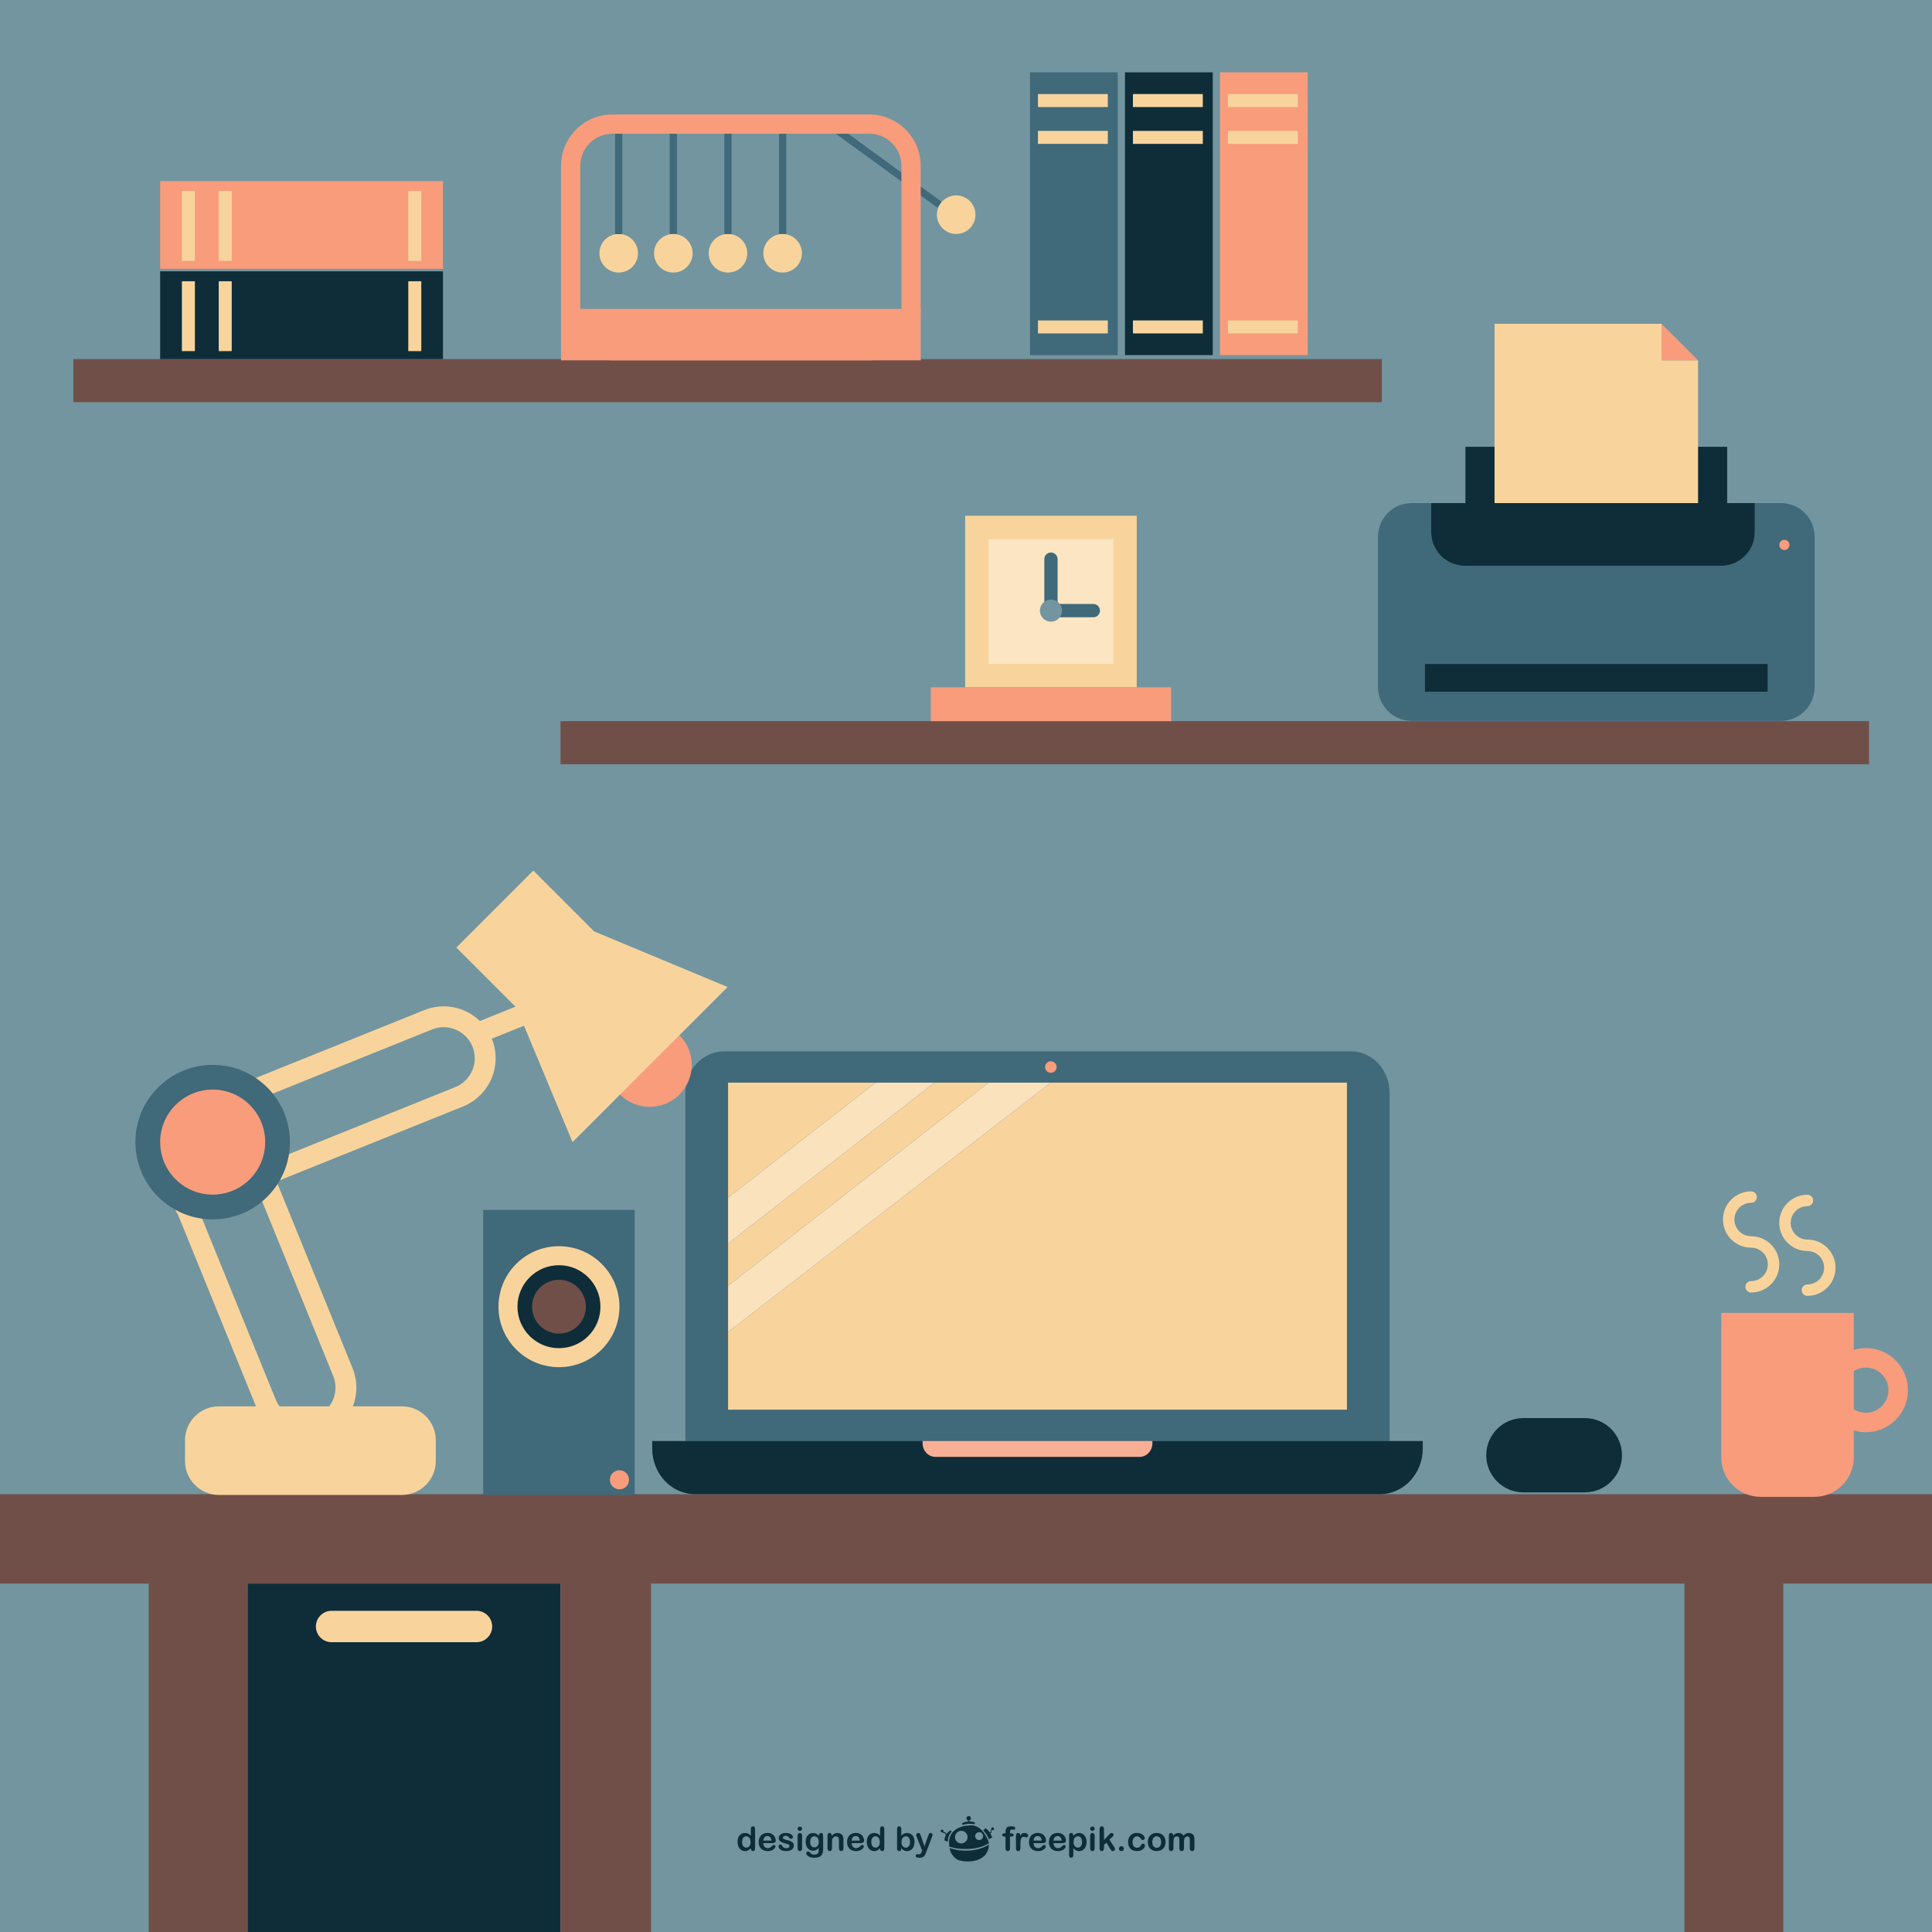 <?xml version="1.0" encoding="UTF-8" standalone="no"?>
<!-- Created with Inkscape (http://www.inkscape.org/) -->

<svg
   xmlns:dc="http://purl.org/dc/elements/1.1/"
   xmlns:cc="http://creativecommons.org/ns#"
   xmlns:rdf="http://www.w3.org/1999/02/22-rdf-syntax-ns#"
   xmlns:svg="http://www.w3.org/2000/svg"
   xmlns="http://www.w3.org/2000/svg"
   xmlns:sodipodi="http://sodipodi.sourceforge.net/DTD/sodipodi-0.dtd"
   xmlns:inkscape="http://www.inkscape.org/namespaces/inkscape"
   id="svg2"
   version="1.1"
   inkscape:version="0.48.4 r9939"
   width="1000"
   height="1000"
   xml:space="preserve"
   sodipodi:docname="18.eps"><defs
     id="defs6" /><sodipodi:namedview
     pagecolor="#ffffff"
     bordercolor="#666666"
     borderopacity="1"
     objecttolerance="10"
     gridtolerance="10"
     guidetolerance="10"
     inkscape:pageopacity="0"
     inkscape:pageshadow="2"
     inkscape:window-width="1366"
     inkscape:window-height="716"
     id="namedview4"
     showgrid="false"
     inkscape:zoom="0.6675088"
     inkscape:cx="614.97175"
     inkscape:cy="527.92728"
     inkscape:window-x="0"
     inkscape:window-y="0"
     inkscape:window-maximized="1"
     inkscape:current-layer="g12" /><g
     id="g10"
     inkscape:groupmode="layer"
     inkscape:label="ink_ext_XXXXXX"
     transform="matrix(1.25,0,0,-1.25,0,1000)"><g
       id="g12"
       transform="scale(0.1,0.1)"><path
         d="m 0,0 8000,0 0,8000 L 0,8000 0,0 z"
         style="fill:#73959f;fill-opacity:1;fill-rule:nonzero;stroke:none"
         id="path14" /><path
         d="m 3072.67,372.672 c 0,-4.992 0.76,-9.281 2.32,-12.793 1.56,-3.539 3.71,-6.16 6.39,-7.981 2.71,-1.777 5.66,-2.699 8.88,-2.699 3.25,0 6.21,0.922 8.91,2.59 2.7,1.68 4.84,4.242 6.45,7.75 1.58,3.563 2.4,7.891 2.4,13.133 0,4.949 -0.82,9.16 -2.4,12.68 -1.61,3.57 -3.75,6.308 -6.51,8.179 -2.73,1.891 -5.72,2.801 -8.98,2.801 -3.38,0 -6.41,-0.973 -9.09,-2.84 -2.63,-1.961 -4.7,-4.75 -6.19,-8.34 -1.46,-3.57 -2.18,-7.742 -2.18,-12.48 z m 36.36,-27.16 0,1.859 c -2.48,-2.891 -4.94,-5.18 -7.32,-6.949 -2.42,-1.832 -5.06,-3.152 -7.89,-4.09 -2.83,-0.91 -5.92,-1.402 -9.24,-1.402 -4.41,0 -8.55,0.941 -12.3,2.832 -3.77,1.84 -7.06,4.527 -9.79,8.039 -2.77,3.398 -4.86,7.508 -6.27,12.23 -1.44,4.688 -2.13,9.789 -2.13,15.239 0,11.582 2.83,20.589 8.46,27.05 5.64,6.461 13.07,9.672 22.28,9.672 5.36,0 9.85,-0.933 13.5,-2.73 3.67,-1.852 7.25,-4.66 10.7,-8.391 l 0,27.25 c 0,3.789 0.78,6.617 2.31,8.621 1.5,1.977 3.67,2.91 6.42,2.91 2.82,0 4.98,-0.91 6.49,-2.711 1.54,-1.769 2.28,-4.41 2.28,-7.859 l 0,-81.57 c 0,-3.532 -0.82,-6.18 -2.44,-7.953 -1.66,-1.727 -3.73,-2.629 -6.33,-2.629 -2.52,0 -4.61,0.902 -6.23,2.742 -1.66,1.797 -2.5,4.457 -2.5,7.84"
         style="fill:#0e2d39;fill-opacity:1;fill-rule:nonzero;stroke:none"
         id="path16" /><path
         d="m 3160.58,378.48 33.51,0 c -0.43,6.372 -2.15,11.02 -5.13,14.192 -2.95,3.137 -6.86,4.719 -11.68,4.719 -4.59,0 -8.4,-1.582 -11.35,-4.739 -2.95,-3.222 -4.77,-7.902 -5.35,-14.172 z m 36.17,-10.488 -36.17,0 c 0.02,-4.203 0.88,-7.902 2.5,-11.101 1.66,-3.243 3.82,-5.649 6.6,-7.231 2.73,-1.668 5.74,-2.43 9.04,-2.43 2.21,0 4.24,0.211 6.06,0.731 1.81,0.508 3.57,1.391 5.31,2.449 1.72,1.07 3.3,2.289 4.76,3.578 1.43,1.242 3.28,2.973 5.61,5.121 0.94,0.789 2.3,1.262 4.06,1.262 1.92,0 3.42,-0.519 4.61,-1.539 1.15,-1.051 1.76,-2.57 1.76,-4.434 0,-1.699 -0.65,-3.636 -1.95,-5.878 -1.31,-2.258 -3.29,-4.399 -5.96,-6.43 -2.62,-2.039 -5.94,-3.738 -9.96,-5.168 -3.97,-1.313 -8.58,-1.992 -13.79,-1.992 -11.88,0 -21.08,3.422 -27.72,10.16 -6.58,6.769 -9.88,15.93 -9.88,27.582 0,5.457 0.82,10.547 2.44,15.199 1.66,4.668 3.99,8.731 7.11,12.027 3.13,3.364 6.97,5.903 11.54,7.743 4.56,1.757 9.61,2.578 15.2,2.578 7.23,0 13.4,-1.457 18.55,-4.547 5.2,-3 9.11,-6.961 11.66,-11.793 2.58,-4.809 3.85,-9.777 3.85,-14.789 0,-4.649 -1.35,-7.688 -4,-9.039 -2.66,-1.36 -6.43,-2.059 -11.23,-2.059"
         style="fill:#0e2d39;fill-opacity:1;fill-rule:nonzero;stroke:none"
         id="path18" /><path
         d="m 3287.12,359.109 c 0,-5.089 -1.25,-9.449 -3.71,-13.07 -2.5,-3.687 -6.15,-6.437 -11.02,-8.277 -4.84,-1.891 -10.74,-2.832 -17.71,-2.832 -6.62,0 -12.35,1.011 -17.09,3.05 -4.77,2.032 -8.24,4.59 -10.51,7.602 -2.23,3.059 -3.38,6.148 -3.38,9.207 0,2.043 0.72,3.75 2.17,5.203 1.46,1.457 3.26,2.18 5.53,2.18 1.91,0 3.39,-0.473 4.41,-1.442 1.06,-0.878 2.07,-2.269 3.01,-3.968 1.91,-3.293 4.16,-5.723 6.8,-7.371 2.63,-1.61 6.28,-2.45 10.84,-2.45 3.69,0 6.69,0.84 9.1,2.45 2.38,1.668 3.55,3.558 3.55,5.609 0,3.309 -1.25,5.719 -3.69,7.172 -2.46,1.488 -6.52,2.957 -12.19,4.277 -6.33,1.582 -11.52,3.203 -15.51,4.953 -4,1.758 -7.2,4.028 -9.6,6.887 -2.37,2.859 -3.58,6.363 -3.58,10.5 0,3.672 1.08,7.223 3.3,10.543 2.19,3.27 5.49,5.867 9.77,7.848 4.35,1.992 9.55,2.941 15.62,2.941 4.79,0 9.1,-0.469 12.93,-1.492 3.83,-0.949 6.99,-2.309 9.55,-4.008 2.56,-1.652 4.5,-3.519 5.84,-5.539 1.31,-2.023 1.98,-3.992 1.98,-5.953 0,-2.109 -0.71,-3.899 -2.11,-5.168 -1.43,-1.379 -3.46,-2.059 -6.08,-2.059 -1.89,0 -3.51,0.5 -4.86,1.61 -1.33,1.047 -2.83,2.687 -4.55,4.886 -1.41,1.793 -3.07,3.25 -4.96,4.344 -1.88,1.067 -4.48,1.629 -7.74,1.629 -3.34,0 -6.09,-0.762 -8.32,-2.18 -2.22,-1.402 -3.3,-3.179 -3.3,-5.3 0,-1.93 0.82,-3.512 2.4,-4.731 1.66,-1.269 3.83,-2.34 6.61,-3.121 2.71,-0.789 6.56,-1.769 11.4,-3 5.69,-1.41 10.41,-3.07 14.02,-4.98 3.66,-1.969 6.41,-4.258 8.27,-6.879 1.89,-2.68 2.81,-5.711 2.81,-9.071"
         style="fill:#0e2d39;fill-opacity:1;fill-rule:nonzero;stroke:none"
         id="path20" /><path
         d="m 3321.28,399.641 0,-53.469 c 0,-3.672 -0.88,-6.492 -2.62,-8.371 -1.78,-1.93 -4,-2.871 -6.72,-2.871 -2.71,0 -4.92,0.941 -6.62,2.922 -1.68,1.937 -2.52,4.718 -2.52,8.32 l 0,52.91 c 0,3.656 0.84,6.438 2.52,8.219 1.7,1.91 3.91,2.82 6.62,2.82 2.72,0 4.94,-0.91 6.72,-2.82 1.74,-1.781 2.62,-4.332 2.62,-7.66 z m -9.1,19.058 c -2.64,0 -4.83,0.86 -6.62,2.371 -1.84,1.621 -2.76,3.84 -2.76,6.731 0,2.629 0.92,4.828 2.83,6.5 1.86,1.668 4.01,2.539 6.55,2.539 2.36,0 4.47,-0.789 6.33,-2.301 1.87,-1.57 2.77,-3.82 2.77,-6.738 0,-2.84 -0.88,-5.063 -2.7,-6.692 -1.81,-1.55 -3.92,-2.41 -6.4,-2.41"
         style="fill:#0e2d39;fill-opacity:1;fill-rule:nonzero;stroke:none"
         id="path22" /><path
         d="m 3354.85,373.09 c 0,-7.461 1.64,-13.141 4.91,-16.949 3.28,-3.801 7.5,-5.77 12.71,-5.77 3.07,0 5.98,0.828 8.69,2.52 2.72,1.66 4.98,4.109 6.68,7.418 1.74,3.332 2.6,7.371 2.6,12.062 0,7.578 -1.68,13.438 -5,17.621 -3.32,4.227 -7.72,6.34 -13.13,6.34 -5.27,0 -9.53,-2.012 -12.69,-6.102 -3.2,-3.98 -4.77,-9.667 -4.77,-17.14 z m 53.58,23.512 0,-53.762 c 0,-6.098 -0.63,-11.41 -1.97,-15.809 -1.27,-4.48 -3.38,-8.062 -6.27,-11 -2.91,-2.851 -6.66,-5.031 -11.37,-6.461 -4.69,-1.359 -10.51,-2.058 -17.42,-2.058 -6.39,0 -12.09,0.879 -17.11,2.64 -5,1.797 -8.85,4.149 -11.62,6.95 -2.66,2.808 -4.03,5.687 -4.03,8.699 0,2.301 0.78,4.109 2.31,5.5 1.52,1.437 3.38,2.179 5.56,2.179 2.7,0 5.08,-1.21 7.11,-3.628 0.98,-1.211 2,-2.43 3.07,-3.704 1.09,-1.199 2.25,-2.277 3.55,-3.148 1.27,-0.898 2.84,-1.539 4.61,-1.969 1.82,-0.422 3.89,-0.652 6.23,-0.652 4.81,0 8.54,0.652 11.2,1.973 2.63,1.328 4.49,3.218 5.56,5.589 1.04,2.399 1.62,4.981 1.82,7.668 0.17,2.762 0.33,7.129 0.43,13.223 -2.85,-3.941 -6.13,-7.031 -9.88,-9.062 -3.72,-2.098 -8.15,-3.188 -13.31,-3.188 -6.17,0 -11.58,1.637 -16.23,4.797 -4.64,3.121 -8.2,7.582 -10.66,13.301 -2.5,5.691 -3.75,12.242 -3.75,19.742 0,5.488 0.78,10.5 2.27,15 1.54,4.457 3.65,8.25 6.5,11.297 2.79,3.113 6.03,5.371 9.71,6.992 3.63,1.5 7.63,2.281 12.03,2.281 5.23,0 9.78,-0.972 13.63,-3.023 3.83,-1.977 7.38,-5.129 10.7,-9.387 l 0,2.438 c 0,3.242 0.78,5.718 2.37,7.48 1.62,1.77 3.59,2.621 6.11,2.621 3.55,0 5.92,-1.16 7.13,-3.473 1.15,-2.328 1.72,-5.628 1.72,-10.046"
         style="fill:#0e2d39;fill-opacity:1;fill-rule:nonzero;stroke:none"
         id="path24" /><path
         d="m 3443.96,399.898 0,-2.226 c 3.26,4.289 6.81,7.449 10.68,9.43 3.89,2.027 8.28,3.019 13.32,3.019 4.86,0 9.24,-1.062 13.08,-3.152 3.81,-2.149 6.68,-5.129 8.6,-9.028 1.21,-2.261 2.03,-4.722 2.36,-7.293 0.37,-2.668 0.55,-5.968 0.55,-10.046 l 0,-34.43 c 0,-3.672 -0.86,-6.492 -2.54,-8.371 -1.7,-1.93 -3.91,-2.871 -6.6,-2.871 -2.79,0 -5,0.941 -6.72,2.922 -1.72,1.937 -2.58,4.718 -2.58,8.32 l 0,30.797 c 0,6.113 -0.84,10.801 -2.56,14.051 -1.66,3.199 -5.08,4.789 -10.11,4.789 -3.31,0 -6.31,-0.938 -9.03,-2.938 -2.71,-1.891 -4.7,-4.59 -5.94,-8.019 -0.89,-2.84 -1.36,-7.981 -1.36,-15.473 l 0,-23.207 c 0,-3.742 -0.88,-6.57 -2.62,-8.41 -1.76,-1.891 -3.98,-2.832 -6.74,-2.832 -2.67,0 -4.86,0.941 -6.56,2.922 -1.74,1.937 -2.56,4.718 -2.56,8.32 l 0,53.469 c 0,3.531 0.74,6.16 2.31,7.871 1.52,1.758 3.63,2.609 6.28,2.609 1.61,0 3.09,-0.371 4.38,-1.101 1.31,-0.84 2.4,-1.989 3.14,-3.5 0.82,-1.54 1.22,-3.418 1.22,-5.622"
         style="fill:#0e2d39;fill-opacity:1;fill-rule:nonzero;stroke:none"
         id="path26" /><path
         d="m 3526.44,378.48 33.53,0 c -0.47,6.372 -2.17,11.02 -5.12,14.192 -2.95,3.137 -6.85,4.719 -11.7,4.719 -4.59,0 -8.37,-1.582 -11.34,-4.739 -2.91,-3.222 -4.73,-7.902 -5.37,-14.172 z m 36.17,-10.488 -36.17,0 c 0.03,-4.203 0.85,-7.902 2.52,-11.101 1.64,-3.243 3.84,-5.649 6.58,-7.231 2.75,-1.668 5.76,-2.43 9.06,-2.43 2.21,0 4.24,0.211 6.05,0.731 1.84,0.508 3.58,1.391 5.36,2.449 1.68,1.07 3.28,2.289 4.68,3.578 1.49,1.242 3.34,2.973 5.65,5.121 0.95,0.789 2.32,1.262 4.08,1.262 1.89,0 3.42,-0.519 4.57,-1.539 1.21,-1.051 1.78,-2.57 1.78,-4.434 0,-1.699 -0.63,-3.636 -1.94,-5.878 -1.32,-2.258 -3.3,-4.399 -5.95,-6.43 -2.62,-2.039 -5.94,-3.738 -9.98,-5.168 -3.97,-1.313 -8.6,-1.992 -13.77,-1.992 -11.88,0 -21.1,3.422 -27.72,10.16 -6.58,6.769 -9.9,15.93 -9.9,27.582 0,5.457 0.84,10.547 2.44,15.199 1.62,4.668 4.04,8.731 7.13,12.027 3.13,3.364 6.95,5.903 11.5,7.743 4.55,1.757 9.63,2.578 15.2,2.578 7.21,0 13.44,-1.457 18.59,-4.547 5.18,-3 9.07,-6.961 11.66,-11.793 2.54,-4.809 3.83,-9.777 3.83,-14.789 0,-4.649 -1.35,-7.688 -4,-9.039 -2.64,-1.36 -6.39,-2.059 -11.25,-2.059"
         style="fill:#0e2d39;fill-opacity:1;fill-rule:nonzero;stroke:none"
         id="path28" /><path
         d="m 3607.76,372.672 c 0,-4.992 0.8,-9.281 2.35,-12.793 1.56,-3.539 3.69,-6.16 6.4,-7.981 2.7,-1.777 5.67,-2.699 8.85,-2.699 3.26,0 6.23,0.922 8.95,2.59 2.63,1.68 4.8,4.242 6.4,7.75 1.6,3.563 2.42,7.891 2.42,13.133 0,4.949 -0.82,9.16 -2.42,12.68 -1.6,3.57 -3.77,6.308 -6.52,8.179 -2.7,1.891 -5.7,2.801 -8.95,2.801 -3.39,0 -6.4,-0.973 -9.1,-2.84 -2.65,-1.961 -4.7,-4.75 -6.15,-8.34 -1.5,-3.57 -2.23,-7.742 -2.23,-12.48 z m 36.39,-27.16 0,1.859 c -2.5,-2.891 -4.94,-5.18 -7.36,-6.949 -2.44,-1.832 -5.06,-3.152 -7.85,-4.09 -2.84,-0.91 -5.9,-1.402 -9.26,-1.402 -4.44,0 -8.54,0.941 -12.33,2.832 -3.75,1.84 -7.01,4.527 -9.78,8.039 -2.76,3.398 -4.83,7.508 -6.25,12.23 -1.45,4.688 -2.15,9.789 -2.15,15.239 0,11.582 2.83,20.589 8.48,27.05 5.68,6.461 13.12,9.672 22.3,9.672 5.33,0 9.83,-0.933 13.46,-2.73 3.69,-1.852 7.26,-4.66 10.74,-8.391 l 0,27.25 c 0,3.789 0.76,6.617 2.27,8.621 1.52,1.977 3.67,2.91 6.48,2.91 2.81,0 4.92,-0.91 6.47,-2.711 1.5,-1.769 2.26,-4.41 2.26,-7.859 l 0,-81.57 c 0,-3.532 -0.82,-6.18 -2.44,-7.953 -1.62,-1.727 -3.75,-2.629 -6.29,-2.629 -2.56,0 -4.63,0.902 -6.29,2.742 -1.64,1.797 -2.46,4.457 -2.46,7.84"
         style="fill:#0e2d39;fill-opacity:1;fill-rule:nonzero;stroke:none"
         id="path30" /><path
         d="m 3732.86,372.141 c 0,-7.379 1.68,-13.032 5.06,-16.981 3.36,-3.961 7.73,-5.961 13.24,-5.961 4.63,0 8.63,2.043 12.01,6.071 3.4,4.089 5.08,9.859 5.08,17.402 0,4.918 -0.74,9.07 -2.11,12.617 -1.4,3.5 -3.43,6.242 -5.99,8.203 -2.54,1.867 -5.57,2.84 -8.99,2.84 -3.51,0 -6.64,-0.973 -9.41,-2.84 -2.76,-1.961 -4.94,-4.75 -6.54,-8.402 -1.55,-3.66 -2.35,-7.969 -2.35,-12.949 z m -0.88,54.941 0,-28.211 c 3.5,3.539 7.01,6.328 10.63,8.231 3.65,1.957 8.1,2.89 13.42,2.89 6.15,0 11.54,-1.461 16.17,-4.363 4.63,-2.891 8.24,-7.129 10.74,-12.719 2.6,-5.488 3.87,-12.031 3.87,-19.64 0,-5.59 -0.73,-10.731 -2.13,-15.379 -1.45,-4.672 -3.5,-8.77 -6.23,-12.161 -2.7,-3.441 -5.98,-6.128 -9.85,-7.968 -3.86,-1.891 -8.1,-2.832 -12.77,-2.832 -2.87,0 -5.51,0.351 -8.03,1.011 -2.5,0.641 -4.65,1.598 -6.42,2.707 -1.76,1.122 -3.23,2.231 -4.51,3.383 -1.22,1.199 -2.86,2.981 -4.89,5.34 l 0,-1.859 c 0,-3.481 -0.84,-6.133 -2.54,-7.953 -1.64,-1.727 -3.75,-2.629 -6.38,-2.629 -2.56,0 -4.69,0.902 -6.25,2.629 -1.55,1.82 -2.33,4.472 -2.33,7.953 l 0,80.777 c 0,3.723 0.74,6.551 2.27,8.473 1.54,1.957 3.63,2.89 6.31,2.89 2.87,0 5.07,-0.91 6.62,-2.781 1.52,-1.801 2.3,-4.441 2.3,-7.789"
         style="fill:#0e2d39;fill-opacity:1;fill-rule:nonzero;stroke:none"
         id="path32" /><path
         d="m 3816.9,332.652 1.66,4.137 -22.75,57.281 c -1.41,3.321 -2.09,5.649 -2.09,7.192 0,1.539 0.41,3.058 1.23,4.41 0.78,1.359 1.9,2.41 3.32,3.238 1.45,0.809 2.89,1.211 4.47,1.211 2.66,0 4.65,-0.851 6,-2.48 1.37,-1.75 2.58,-4.172 3.61,-7.321 l 15.67,-45.531 14.8,42.363 c 1.19,3.438 2.29,6.11 3.19,8.047 0.93,1.903 1.99,3.231 3.04,3.93 1.06,0.652 2.54,0.992 4.51,0.992 1.37,0 2.74,-0.371 4.01,-1.101 1.31,-0.77 2.3,-1.758 2.97,-3.028 0.76,-1.273 1.07,-2.582 1.07,-3.98 -0.17,-0.84 -0.49,-2.02 -0.86,-3.641 -0.41,-1.59 -0.94,-3.23 -1.5,-4.84 l -24.14,-63.109 c -2.09,-5.594 -4.1,-9.942 -6.12,-13.082 -1.95,-3.199 -4.57,-5.559 -7.85,-7.301 -3.3,-1.648 -7.71,-2.527 -13.26,-2.527 -5.43,0 -9.49,0.597 -12.19,1.73 -2.73,1.207 -4.06,3.317 -4.06,6.449 0,2.129 0.63,3.75 1.91,4.918 1.29,1.18 3.21,1.731 5.75,1.731 0.97,0 1.95,-0.129 2.91,-0.399 1.15,-0.281 2.15,-0.371 3.04,-0.371 2.11,0 3.79,0.289 5,0.899 1.23,0.64 2.33,1.742 3.29,3.312 0.97,1.539 2.1,3.848 3.37,6.871"
         style="fill:#0e2d39;fill-opacity:1;fill-rule:nonzero;stroke:none"
         id="path34" /><path
         d="m 4159.25,408.531 4.39,0 0,5.528 c 0,5.781 0.73,10.402 2.27,13.761 1.4,3.45 3.9,5.899 7.42,7.461 3.5,1.598 8.26,2.371 14.43,2.371 10.75,0 16.18,-2.652 16.18,-7.941 0,-1.711 -0.61,-3.172 -1.74,-4.43 -1.12,-1.222 -2.42,-1.82 -3.97,-1.82 -0.76,0 -2.01,0.129 -3.77,0.449 -1.72,0.238 -3.22,0.371 -4.43,0.371 -3.38,0 -5.51,-0.98 -6.47,-2.922 -0.93,-2.007 -1.4,-4.82 -1.4,-8.41 l 0,-4.418 4.55,0 c 7.05,0 10.57,-2.152 10.57,-6.429 0,-2.993 -0.9,-4.891 -2.82,-5.731 -1.87,-0.789 -4.43,-1.23 -7.75,-1.23 l -4.55,0 0,-48.969 c 0,-3.621 -0.88,-6.402 -2.58,-8.352 -1.78,-1.949 -4,-2.89 -6.78,-2.89 -2.61,0 -4.8,0.941 -6.56,2.89 -1.72,1.95 -2.6,4.731 -2.6,8.352 l 0,48.969 -5.1,0 c -2.75,0 -4.82,0.609 -6.32,1.918 -1.53,1.203 -2.25,2.812 -2.25,4.82 0,4.441 3.11,6.652 9.28,6.652"
         style="fill:#0e2d39;fill-opacity:1;fill-rule:nonzero;stroke:none"
         id="path36" /><path
         d="m 4225.34,361.68 0,-15.508 c 0,-3.742 -0.88,-6.57 -2.62,-8.41 -1.79,-1.891 -4.04,-2.832 -6.75,-2.832 -2.62,0 -4.85,0.941 -6.53,2.871 -1.77,1.879 -2.61,4.699 -2.61,8.371 l 0,51.5 c 0,8.32 2.96,12.449 9,12.449 3.05,0 5.29,-0.949 6.62,-2.902 1.39,-1.918 2.13,-4.828 2.27,-8.59 2.22,3.762 4.49,6.672 6.81,8.59 2.33,1.953 5.41,2.902 9.32,2.902 3.87,0 7.64,-0.949 11.31,-2.902 3.67,-1.918 5.47,-4.508 5.47,-7.68 0,-2.328 -0.75,-4.117 -2.31,-5.66 -1.56,-1.418 -3.22,-2.137 -5.08,-2.137 -0.66,0 -2.28,0.387 -4.88,1.168 -2.6,0.91 -4.86,1.309 -6.91,1.309 -2.68,0 -4.91,-0.688 -6.62,-2.16 -1.72,-1.411 -3.01,-3.52 -4.03,-6.309 -0.93,-2.789 -1.6,-6.16 -1.97,-10.02 -0.35,-3.839 -0.49,-8.55 -0.49,-14.05"
         style="fill:#0e2d39;fill-opacity:1;fill-rule:nonzero;stroke:none"
         id="path38" /><path
         d="m 4279.74,378.48 33.55,0 c -0.49,6.372 -2.11,11.02 -5.06,14.192 -3.02,3.137 -6.91,4.719 -11.74,4.719 -4.62,0 -8.37,-1.582 -11.38,-4.739 -2.93,-3.222 -4.71,-7.902 -5.37,-14.172 z m 36.19,-10.488 -36.19,0 c 0.09,-4.203 0.89,-7.902 2.55,-11.101 1.63,-3.243 3.81,-5.649 6.59,-7.231 2.71,-1.668 5.72,-2.43 9,-2.43 2.23,0 4.28,0.211 6.09,0.731 1.86,0.508 3.6,1.391 5.32,2.449 1.75,1.07 3.3,2.289 4.74,3.578 1.47,1.242 3.36,2.973 5.67,5.121 0.93,0.789 2.3,1.262 4.06,1.262 1.89,0 3.42,-0.519 4.55,-1.539 1.15,-1.051 1.8,-2.57 1.8,-4.434 0,-1.699 -0.65,-3.636 -1.98,-5.878 -1.34,-2.258 -3.32,-4.399 -5.87,-6.43 -2.66,-2.039 -6.02,-3.738 -10.02,-5.168 -4.01,-1.313 -8.62,-1.992 -13.77,-1.992 -11.94,0 -21.16,3.422 -27.74,10.16 -6.6,6.769 -9.88,15.93 -9.88,27.582 0,5.457 0.8,10.547 2.46,15.199 1.58,4.668 3.97,8.731 7.09,12.027 3.11,3.364 6.95,5.903 11.54,7.743 4.52,1.757 9.59,2.578 15.2,2.578 7.21,0 13.34,-1.457 18.53,-4.547 5.2,-3 9.09,-6.961 11.66,-11.793 2.56,-4.809 3.89,-9.777 3.89,-14.789 0,-4.649 -1.33,-7.688 -4.04,-9.039 -2.7,-1.36 -6.37,-2.059 -11.25,-2.059"
         style="fill:#0e2d39;fill-opacity:1;fill-rule:nonzero;stroke:none"
         id="path40" /><path
         d="m 4362.2,378.48 33.53,0 c -0.45,6.372 -2.15,11.02 -5.1,14.192 -2.94,3.137 -6.81,4.719 -11.66,4.719 -4.62,0 -8.37,-1.582 -11.36,-4.739 -2.91,-3.222 -4.79,-7.902 -5.41,-14.172 z m 36.21,-10.488 -36.21,0 c 0.08,-4.203 0.92,-7.902 2.56,-11.101 1.64,-3.243 3.86,-5.649 6.56,-7.231 2.75,-1.668 5.78,-2.43 9.06,-2.43 2.21,0 4.18,0.211 6.04,0.731 1.83,0.508 3.67,1.391 5.31,2.449 1.72,1.07 3.3,2.289 4.76,3.578 1.45,1.242 3.38,2.973 5.65,5.121 0.96,0.789 2.28,1.262 4.06,1.262 1.9,0 3.46,-0.519 4.61,-1.539 1.15,-1.051 1.74,-2.57 1.74,-4.434 0,-1.699 -0.65,-3.636 -1.92,-5.878 -1.32,-2.258 -3.32,-4.399 -5.97,-6.43 -2.62,-2.039 -5.96,-3.738 -9.94,-5.168 -4.01,-1.313 -8.62,-1.992 -13.79,-1.992 -11.86,0 -21.12,3.422 -27.72,10.16 -6.6,6.769 -9.88,15.93 -9.88,27.582 0,5.457 0.82,10.547 2.4,15.199 1.64,4.668 4.01,8.731 7.13,12.027 3.13,3.364 6.95,5.903 11.54,7.743 4.57,1.757 9.61,2.578 15.16,2.578 7.21,0 13.44,-1.457 18.63,-4.547 5.14,-3 9.03,-6.961 11.62,-11.793 2.58,-4.809 3.83,-9.777 3.83,-14.789 0,-4.649 -1.31,-7.688 -3.98,-9.039 -2.68,-1.36 -6.39,-2.059 -11.25,-2.059"
         style="fill:#0e2d39;fill-opacity:1;fill-rule:nonzero;stroke:none"
         id="path42" /><path
         d="m 4480.75,372.859 c 0,4.903 -0.74,9.102 -2.24,12.563 -1.51,3.539 -3.56,6.238 -6.18,8.109 -2.63,1.891 -5.56,2.801 -8.8,2.801 -5.06,0 -9.38,-2.012 -12.91,-6.102 -3.48,-3.98 -5.28,-9.921 -5.28,-17.699 0,-7.32 1.76,-13.07 5.28,-17.16 3.43,-4.129 7.75,-6.172 12.91,-6.172 3.12,0 5.91,0.922 8.51,2.699 2.66,1.821 4.75,4.442 6.33,8 1.56,3.641 2.38,7.922 2.38,12.961 z m -36.27,26.86 0,-2.137 c 3.54,4.258 7.13,7.41 10.86,9.387 3.75,2.051 7.99,3.023 12.76,3.023 5.66,0 10.89,-1.461 15.7,-4.371 4.78,-2.949 8.55,-7.25 11.37,-12.883 2.75,-5.597 4.14,-12.297 4.14,-20.066 0,-5.672 -0.82,-10.883 -2.43,-15.672 -1.58,-4.77 -3.78,-8.77 -6.6,-11.988 -2.79,-3.231 -6.07,-5.731 -9.88,-7.473 -3.81,-1.738 -7.93,-2.609 -12.3,-2.609 -5.32,0 -9.75,1.09 -13.32,3.191 -3.64,2.117 -7.06,5.238 -10.3,9.32 l 0,-27.742 c 0,-8.109 -3.01,-12.187 -8.83,-12.187 -3.53,0 -5.82,1.047 -6.97,3.117 -1.13,2.121 -1.66,5.211 -1.66,9.199 l 0,79.813 c 0,3.531 0.76,6.16 2.29,7.871 1.52,1.758 3.63,2.609 6.34,2.609 2.6,0 4.71,-0.851 6.35,-2.672 1.68,-1.777 2.48,-4.34 2.48,-7.73"
         style="fill:#0e2d39;fill-opacity:1;fill-rule:nonzero;stroke:none"
         id="path44" /><path
         d="m 4532.67,399.641 0,-53.469 c 0,-3.672 -0.9,-6.492 -2.68,-8.371 -1.74,-1.93 -3.93,-2.871 -6.7,-2.871 -2.71,0 -4.9,0.941 -6.58,2.922 -1.68,1.937 -2.56,4.718 -2.56,8.32 l 0,52.91 c 0,3.656 0.88,6.438 2.56,8.219 1.68,1.91 3.87,2.82 6.58,2.82 2.77,0 4.96,-0.91 6.7,-2.82 1.78,-1.781 2.68,-4.332 2.68,-7.66 z m -9.11,19.058 c -2.63,0 -4.86,0.86 -6.66,2.371 -1.79,1.621 -2.75,3.84 -2.75,6.731 0,2.629 0.96,4.828 2.85,6.5 1.82,1.668 4.03,2.539 6.56,2.539 2.35,0 4.48,-0.789 6.33,-2.301 1.84,-1.57 2.78,-3.82 2.78,-6.738 0,-2.84 -0.9,-5.063 -2.74,-6.692 -1.8,-1.55 -3.96,-2.41 -6.37,-2.41"
         style="fill:#0e2d39;fill-opacity:1;fill-rule:nonzero;stroke:none"
         id="path46" /><path
         d="m 4597.84,343.402 -16.35,26.836 -10.03,-9.508 0,-14.691 c 0,-3.539 -0.88,-6.269 -2.74,-8.219 -1.93,-1.949 -4.12,-2.89 -6.48,-2.89 -2.89,0 -5.08,0.941 -6.7,2.871 -1.7,1.879 -2.46,4.699 -2.46,8.371 l 0,78.848 c 0,4.121 0.74,7.261 2.3,9.378 1.64,2.161 3.91,3.254 6.86,3.254 2.83,0 5.07,-0.933 6.75,-2.91 1.66,-2.004 2.47,-4.832 2.47,-8.621 l 0,-44.851 20.83,21.839 c 2.6,2.692 4.54,4.571 5.86,5.52 1.37,1.023 3.03,1.492 4.97,1.492 2.32,0 4.21,-0.691 5.8,-2.223 1.5,-1.449 2.28,-3.277 2.28,-5.507 0,-2.711 -2.52,-6.313 -7.52,-10.821 l -9.86,-9 18.98,-29.832 c 1.45,-2.218 2.44,-3.886 3.05,-5.027 0.57,-1.129 0.9,-2.27 0.9,-3.27 0,-2.961 -0.78,-5.25 -2.38,-6.992 -1.63,-1.648 -3.79,-2.519 -6.37,-2.519 -2.27,0 -3.97,0.64 -5.24,1.859 -1.19,1.191 -2.83,3.422 -4.92,6.613"
         style="fill:#0e2d39;fill-opacity:1;fill-rule:nonzero;stroke:none"
         id="path48" /><path
         d="m 4643.58,334.93 c -2.79,0 -5.21,0.902 -7.22,2.742 -2.05,1.777 -3.13,4.308 -3.13,7.558 0,2.762 1.02,5.141 2.97,7.11 1.95,1.992 4.4,3 7.19,3 2.83,0 5.27,-1.008 7.28,-2.961 2.02,-1.969 3.03,-4.316 3.03,-7.149 0,-3.199 -1.01,-5.761 -3.03,-7.558 -2.01,-1.84 -4.35,-2.742 -7.09,-2.742"
         style="fill:#0e2d39;fill-opacity:1;fill-rule:nonzero;stroke:none"
         id="path50" /><path
         d="m 4741.12,357.84 c 0,-2.289 -0.68,-4.738 -2.09,-7.36 -1.36,-2.691 -3.47,-5.148 -6.27,-7.519 -2.83,-2.359 -6.42,-4.289 -10.68,-5.691 -4.3,-1.469 -9.18,-2.188 -14.51,-2.188 -11.43,0 -20.35,3.328 -26.76,10 -6.41,6.648 -9.63,15.559 -9.63,26.777 0,7.59 1.47,14.321 4.4,20.11 2.91,5.84 7.2,10.34 12.77,13.511 5.57,3.18 12.17,4.739 19.9,4.739 4.77,0 9.16,-0.668 13.17,-2.09 4.02,-1.348 7.4,-3.137 10.19,-5.391 2.77,-2.175 4.88,-4.547 6.35,-7.058 1.48,-2.551 2.21,-4.848 2.21,-7.039 0,-2.239 -0.82,-4.102 -2.5,-5.602 -1.64,-1.551 -3.64,-2.301 -5.98,-2.301 -1.54,0 -2.85,0.41 -3.83,1.16 -1.05,0.801 -2.15,2.063 -3.42,3.852 -2.22,3.43 -4.61,6.031 -7.09,7.742 -2.46,1.688 -5.6,2.547 -9.37,2.547 -5.43,0 -9.85,-2.16 -13.22,-6.398 -3.32,-4.289 -5.02,-10.102 -5.02,-17.5 0,-3.5 0.43,-6.692 1.32,-9.602 0.81,-2.887 2.09,-5.367 3.7,-7.488 1.6,-1.988 3.61,-3.602 5.87,-4.641 2.31,-1.058 4.89,-1.578 7.62,-1.578 3.67,0 6.88,0.887 9.53,2.539 2.62,1.801 4.96,4.34 7,7.899 1.15,2.07 2.36,3.699 3.65,4.812 1.33,1.227 2.91,1.789 4.8,1.789 2.31,0 4.12,-0.801 5.65,-2.539 1.46,-1.762 2.24,-3.551 2.24,-5.492"
         style="fill:#0e2d39;fill-opacity:1;fill-rule:nonzero;stroke:none"
         id="path52" /><path
         d="m 4807.94,372.531 c 0,7.551 -1.7,13.41 -5,17.629 -3.3,4.18 -7.73,6.301 -13.4,6.301 -3.57,0 -6.76,-0.91 -9.55,-2.789 -2.73,-1.891 -4.86,-4.692 -6.37,-8.32 -1.48,-3.661 -2.22,-7.942 -2.22,-12.821 0,-4.832 0.74,-9.051 2.22,-12.652 1.45,-3.629 3.58,-6.34 6.29,-8.289 2.74,-1.93 5.96,-2.828 9.63,-2.828 5.67,0 10.1,2.027 13.4,6.238 3.3,4.27 5,10.129 5,17.531 z m 18.53,0 c 0,-5.461 -0.78,-10.562 -2.53,-15.203 -1.72,-4.687 -4.22,-8.687 -7.48,-11.996 -3.25,-3.352 -7.09,-5.953 -11.65,-7.773 -4.53,-1.727 -9.6,-2.629 -15.27,-2.629 -5.53,0 -10.6,0.902 -15.08,2.742 -4.43,1.777 -8.38,4.359 -11.66,7.687 -3.2,3.43 -5.76,7.379 -7.42,11.969 -1.66,4.563 -2.54,9.672 -2.54,15.203 0,5.598 0.88,10.688 2.64,15.43 1.66,4.578 4.12,8.598 7.28,11.879 3.25,3.308 7.15,5.832 11.7,7.609 4.57,1.821 9.57,2.672 15.08,2.672 5.67,0 10.7,-0.91 15.27,-2.711 4.57,-1.781 8.46,-4.347 11.72,-7.73 3.28,-3.321 5.71,-7.282 7.41,-11.91 1.75,-4.622 2.53,-9.7 2.53,-15.239"
         style="fill:#0e2d39;fill-opacity:1;fill-rule:nonzero;stroke:none"
         id="path54" /><path
         d="m 4902.61,371.211 0,-24.621 c 0,-3.891 -0.88,-6.801 -2.62,-8.738 -1.8,-1.981 -4.12,-2.922 -7.01,-2.922 -2.79,0 -5.06,0.941 -6.82,2.922 -1.74,1.937 -2.63,4.847 -2.63,8.738 l 0,29.449 c 0,4.699 -0.14,8.242 -0.43,10.871 -0.32,2.559 -1.18,4.699 -2.6,6.309 -1.39,1.679 -3.6,2.461 -6.64,2.461 -6.02,0 -10.04,-2.051 -11.94,-6.211 -1.91,-4.16 -2.89,-10.117 -2.89,-17.86 l 0,-25.019 c 0,-3.852 -0.86,-6.731 -2.61,-8.699 -1.74,-1.95 -4.05,-2.961 -6.88,-2.961 -2.77,0 -5.06,1.011 -6.89,2.961 -1.78,1.968 -2.66,4.847 -2.66,8.699 l 0,52.949 c 0,3.43 0.76,6.09 2.38,7.871 1.64,1.801 3.75,2.711 6.33,2.711 2.58,0 4.69,-0.851 6.33,-2.48 1.76,-1.75 2.58,-4.11 2.58,-7.051 l 0,-1.719 c 3.2,3.801 6.64,6.609 10.31,8.41 3.63,1.778 7.73,2.711 12.17,2.711 4.69,0 8.67,-0.933 11.99,-2.773 3.38,-1.848 6.11,-4.66 8.28,-8.348 3.11,3.731 6.49,6.539 10.06,8.391 3.54,1.797 7.5,2.73 11.84,2.73 5.05,0 9.43,-0.972 13.08,-2.961 3.67,-2.039 6.37,-4.859 8.19,-8.531 1.62,-3.359 2.38,-8.609 2.38,-15.801 l 0,-36.109 c 0,-3.891 -0.92,-6.801 -2.68,-8.738 -1.72,-1.981 -4.02,-2.922 -6.93,-2.922 -2.77,0 -5.12,1.011 -6.86,2.961 -1.83,1.968 -2.71,4.847 -2.71,8.699 l 0,31.121 c 0,3.937 -0.14,7.141 -0.51,9.559 -0.39,2.371 -1.25,4.39 -2.71,5.992 -1.53,1.636 -3.77,2.418 -6.8,2.418 -2.46,0 -4.73,-0.731 -6.93,-2.149 -2.17,-1.402 -3.95,-3.371 -5.16,-5.859 -1.35,-3.07 -2.01,-8.582 -2.01,-16.461"
         style="fill:#0e2d39;fill-opacity:1;fill-rule:nonzero;stroke:none"
         id="path56" /><path
         d="m 4013.45,457.82 c -0.35,1.16 -0.73,2.379 -1.12,3.539 6.16,0.571 10.36,8.039 7.35,13.551 -2.8,6.211 -12.39,6.969 -16.08,1.281 -3.94,-5.062 -0.86,-13.019 5.18,-14.64 0.41,-1.242 0.72,-2.571 1.11,-3.821 -9.29,-0.66 -18.79,-2.71 -26.64,-8.011 0.82,-2.199 1.62,-4.559 2.42,-6.809 15.8,6.91 33.44,5.43 50.08,3.762 0.59,2.187 1.13,4.387 1.68,6.59 -7.54,3.359 -15.78,4.609 -23.98,4.558"
         style="fill:#0e2d39;fill-opacity:1;fill-rule:nonzero;stroke:none"
         id="path58" /><path
         d="m 4107.24,432.379 c -2.48,-1.25 -2.95,-4.289 -2.84,-6.797 -2.77,-2.684 -1.44,-6.793 -1.73,-10.133 -0.63,-1.91 -2.89,-2.14 -4.48,-2.867 -2.18,3.367 -4.49,6.539 -7.46,9.27 l 0.06,0.148 c -3.2,2.961 -6.64,5.672 -10.25,8.039 -2.89,-3.109 -5.96,-6.199 -8.75,-9.418 5.52,-6.101 10.66,-12.723 15.19,-19.582 3.15,-5.25 5.63,-10.84 7.83,-16.559 4.67,2.43 9.32,4.942 14.01,7.391 -2.48,5.711 -5.29,11.301 -8.3,16.758 2.05,1.121 4.86,2.191 5.15,4.91 0.24,3 -0.39,6.242 1.35,8.859 3.65,-2.328 9.16,0.293 9.2,4.684 0.49,4.609 -5.23,7.859 -8.98,5.297"
         style="fill:#0e2d39;fill-opacity:1;fill-rule:nonzero;stroke:none"
         id="path60" /><path
         d="m 4070.5,394.461 c -1.13,-7.648 -8.42,-14.07 -16.21,-13.582 -4.51,-0.387 -8.85,1.73 -11.92,4.93 -2.2,2.73 -4,5.851 -4.31,9.48 -1.06,7.711 4.39,15.711 11.97,17.543 3.32,0.938 6.84,0.418 10.14,-0.383 7.09,-2.488 11.75,-10.57 10.33,-17.988 z m -68.54,-16.129 c -3.06,-4.422 -7.48,-7.863 -12.52,-9.793 -9.53,-3.547 -21.07,-1.109 -27.93,6.453 -4.76,5.246 -7.59,12.297 -7.09,19.469 0.39,8.91 5.9,17.23 13.73,21.391 5.94,3.199 13.13,3.777 19.67,1.949 2.72,-0.66 5.2,-1.949 7.54,-3.488 4.85,-3.403 8.42,-8.434 10.06,-14.141 2.23,-7.301 0.78,-15.492 -3.46,-21.84 z m 79.91,20.039 c -6.1,10.141 -12.7,20.219 -21.7,28 -10.34,9.141 -23.83,15.309 -37.84,15.238 -17.67,0.161 -35.58,-2.64 -51.85,-9.73 -15.33,-6.727 -28.69,-18.797 -35.43,-34.297 -6.52,-13.934 -6.41,-30.031 -3.48,-44.883 16.25,-4.058 32.8,-7.668 49.53,-8.429 16.59,-0.52 33.21,-0.911 49.67,1.351 22.58,3.02 44.73,10.117 64.45,21.68 0,0 -2.75,14.859 -13.35,31.07"
         style="fill:#0e2d39;fill-opacity:1;fill-rule:nonzero;stroke:none"
         id="path62" /><path
         d="m 3935.24,420.992 c -6.6,-3.98 -12.03,-9.613 -16.58,-15.793 -1.33,2.481 -1.72,5.391 -3.44,7.59 -0.97,1.293 -2.75,0.75 -4.1,0.75 -1.77,-0.137 -3.47,0.332 -5.13,0.82 1.95,2.7 1.42,6.883 -1.53,8.692 -3.16,2.23 -8.06,0.289 -8.92,-3.492 -1.31,-4.11 3.06,-8.258 7.11,-7.168 2.16,-3.18 6.05,-2.672 9.35,-2.762 1.47,-2.598 2.62,-5.41 4.53,-7.75 -3.55,-6.981 -5.56,-14.797 -5.74,-22.617 4.57,-1.922 9.14,-3.852 13.69,-5.762 0.22,4.98 0.82,9.879 1.55,14.691 1.52,10.68 7.65,19.872 14.94,27.45 -1.8,1.91 -3.83,3.558 -5.73,5.351"
         style="fill:#0e2d39;fill-opacity:1;fill-rule:nonzero;stroke:none"
         id="path64" /><path
         d="m 4041.57,341.012 c -16.78,-3.672 -34.06,-4.75 -51.19,-4 -11.58,0.547 -23.18,1.66 -34.47,4.168 -8.03,1.629 -15.9,3.972 -23.83,6.23 1.29,-10.07 5.37,-19.711 11.19,-28.039 6.88,-9.652 16.08,-18.492 27.5,-22.082 8.91,-2.437 19.53,-5.457 37.89,-5.137 15.16,0.227 30.04,2.161 43.32,7.86 8.58,3.66 16.58,8.668 23.52,14.968 5.96,5.629 10.64,12.649 13.85,20.141 3.12,7.141 5.95,19.879 5.66,26.449 -16.43,-9.34 -34.73,-17.449 -53.44,-20.558"
         style="fill:#0e2d39;fill-opacity:1;fill-rule:nonzero;stroke:none"
         id="path66" /><path
         d="m 1025.07,0 1295.92,0 0,1442.83 -1295.92,0 0,-1442.83 z"
         style="fill:#0e2d39;fill-opacity:1;fill-rule:nonzero;stroke:none"
         id="path68" /><path
         d="m 2038.03,1265 c 0,-35.9 -29.1,-65 -65,-65 l -600,0 c -35.9,0 -65,29.1 -65,65 l 0,0 c 0,35.9 29.1,65 65,65 l 600,0 c 35.9,0 65,-29.1 65,-65 l 0,0"
         style="fill:#f8d49c;fill-opacity:1;fill-rule:nonzero;stroke:none"
         id="path70" /><path
         d="m -126.074,1812.83 0,-370 741.777,0 0,-1935.658 409.367,0 0,1935.658 1295.92,0 0,-1935.658 374.98,0 0,1935.658 4278.96,0 0,-1935.658 409.37,0 0,1935.658 741.77,0 0,370 -8252.144,0"
         style="fill:#714f49;fill-opacity:1;fill-rule:nonzero;stroke:none"
         id="path72" /><path
         d="m 5753.98,2033.08 0,1442.6 c 0,94.47 -72.05,171.04 -160.92,171.04 l -2594.03,0 c -88.86,0 -160.9,-76.57 -160.9,-171.04 l 0,-1442.6 2915.85,0"
         style="fill:#40697a;fill-opacity:1;fill-rule:nonzero;stroke:none"
         id="path74" /><path
         d="m 2700.63,2033.08 0,-31.07 c 0,-104.47 79.68,-189.18 177.95,-189.18 l 2834.92,0 c 98.29,0 177.95,84.71 177.95,189.18 l 0,31.07 -3190.82,0"
         style="fill:#0e2d39;fill-opacity:1;fill-rule:nonzero;stroke:none"
         id="path76" /><path
         d="m 3820.22,2033.08 0,-9.27 c 0,-31.16 23.77,-56.42 53.08,-56.42 l 845.47,0 c 29.33,0 53.08,25.26 53.08,56.42 l 0,9.27 -951.63,0"
         style="fill:#f9af95;fill-opacity:1;fill-rule:nonzero;stroke:none"
         id="path78" /><path
         d="m 4351.28,3517.03 -1336.46,-1032.58 0,-321.68 2562.45,0 0,1354.26 -1225.99,0"
         style="fill:#f8d49c;fill-opacity:1;fill-rule:nonzero;stroke:none"
         id="path80" /><path
         d="m 3869.2,3517.03 -854.38,-666.58 0,-174.68 1078.3,841.26 -223.92,0"
         style="fill:#f8d49c;fill-opacity:1;fill-rule:nonzero;stroke:none"
         id="path82" /><path
         d="m 3014.82,3517.03 0,-476.47 610.73,476.47 -610.73,0"
         style="fill:#f8d49c;fill-opacity:1;fill-rule:nonzero;stroke:none"
         id="path84" /><path
         d="m 3625.55,3517.03 -610.73,-476.47 0,-190.11 854.38,666.58 -243.65,0"
         style="fill:#fae2bd;fill-opacity:1;fill-rule:nonzero;stroke:none"
         id="path86" /><path
         d="m 4093.12,3517.03 -1078.3,-841.26 0,-191.32 1336.46,1032.58 -258.16,0"
         style="fill:#fae2bd;fill-opacity:1;fill-rule:nonzero;stroke:none"
         id="path88" /><path
         d="m 4375.22,3581.65 c 0,13.21 -10.7,23.95 -23.94,23.95 -13.21,0 -23.93,-10.74 -23.93,-23.95 0,-13.22 10.72,-23.94 23.93,-23.94 13.24,0 23.94,10.72 23.94,23.94"
         style="fill:#f89c7c;fill-opacity:1;fill-rule:nonzero;stroke:none"
         id="path90" /><path
         d="m 7900.41,2243.69 c 0,96.24 -78.02,174.26 -174.24,174.26 -96.22,0 -174.24,-78.02 -174.24,-174.26 0,-96.23 78.02,-174.24 174.24,-174.24 96.22,0 174.24,78.01 174.24,174.24"
         style="fill:#f89c7c;fill-opacity:1;fill-rule:nonzero;stroke:none"
         id="path92" /><path
         d="m 7819.61,2243.69 c 0,51.61 -41.84,93.44 -93.44,93.44 -51.6,0 -93.44,-41.83 -93.44,-93.44 0,-51.59 41.84,-93.43 93.44,-93.43 51.6,0 93.44,41.84 93.44,93.43"
         style="fill:#73959f;fill-opacity:1;fill-rule:nonzero;stroke:none"
         id="path94" /><path
         d="m 7127.43,2563.61 0,-598.47 c 0,-90.12 73.09,-163.22 163.22,-163.22 l 222.27,0 c 90.14,0 163.22,73.1 163.22,163.22 l 0,598.47 -548.71,0"
         style="fill:#f89c7c;fill-opacity:1;fill-rule:nonzero;stroke:none"
         id="path96" /><path
         d="m 1804.56,1950.27 c 0,-77.63 -62.93,-140.55 -140.54,-140.55 l -757.418,0 c -77.622,0 -140.551,62.92 -140.551,140.55 l 0,85.88 c 0,77.64 62.929,140.55 140.551,140.55 l 757.418,0 c 77.61,0 140.54,-62.91 140.54,-140.55 l 0,-85.88"
         style="fill:#f8d49c;fill-opacity:1;fill-rule:nonzero;stroke:none"
         id="path98" /><path
         d="m 2864.39,3590.62 c 0,96.01 -77.84,173.86 -173.86,173.86 -96.02,0 -173.85,-77.85 -173.85,-173.86 0,-96.01 77.83,-173.86 173.85,-173.86 96.02,0 173.86,77.85 173.86,173.86"
         style="fill:#f89c7c;fill-opacity:1;fill-rule:nonzero;stroke:none"
         id="path100" /><path
         d="M 697.105,3297.4 1141.43,2205.38 c 26.76,-65.72 101.97,-97.42 167.69,-70.68 65.71,26.74 97.42,101.96 70.68,167.68 L 935.473,3394.39 697.105,3297.4 z M 1341.65,2054.75 c -109.8,-44.7 -235.49,8.31 -280.17,118.11 L 600.879,3304.84 c -8.984,22.08 1.625,47.27 23.707,56.24 l 318.336,129.54 c 22.066,8.97 47.258,-1.64 56.234,-23.72 l 460.614,-1132 c 44.67,-109.79 -8.31,-235.48 -118.12,-280.15"
         style="fill:#f8d49c;fill-opacity:1;fill-rule:nonzero;stroke:none"
         id="path102" /><path
         d="m 791.715,3058.21 1093.625,440.36 c 65.82,26.51 97.79,101.62 71.3,167.43 -26.49,65.81 -101.61,97.8 -167.43,71.29 L 695.598,3296.93 791.715,3058.21 z M 1917.59,3418.5 783.922,2962.01 c -22.106,-8.9 -47.262,1.81 -56.164,23.93 l -128.363,318.78 c -8.907,22.12 1.804,47.25 23.91,56.16 l 1133.675,456.48 c 109.95,44.29 235.45,-9.16 279.73,-119.13 44.28,-109.96 -9.17,-235.44 -119.12,-279.73"
         style="fill:#f8d49c;fill-opacity:1;fill-rule:nonzero;stroke:none"
         id="path104" /><path
         d="m 2460.27,4143.21 -251.88,251.9 -318.74,-318.77 249.2,-249.2 231.81,-556.39 319.87,319.87 2.49,2.49 319.86,319.87 -552.61,230.23"
         style="fill:#f8d49c;fill-opacity:1;fill-rule:nonzero;stroke:none"
         id="path106" /><path
         d="m 1948.32,3756.67 59.68,-69.03 260.41,104.86 -54.04,71.3 -266.05,-107.13"
         style="fill:#f8d49c;fill-opacity:1;fill-rule:nonzero;stroke:none"
         id="path108" /><path
         d="m 1200.53,3270.75 c 0,176.67 -143.22,319.87 -319.87,319.87 -176.66,0 -319.867,-143.2 -319.867,-319.87 0,-176.66 143.207,-319.86 319.867,-319.86 176.65,0 319.87,143.2 319.87,319.86"
         style="fill:#40697a;fill-opacity:1;fill-rule:nonzero;stroke:none"
         id="path110" /><path
         d="m 1098.09,3270.75 c 0,120.09 -97.35,217.43 -217.43,217.43 -120.086,0 -217.433,-97.34 -217.433,-217.43 0,-120.08 97.347,-217.42 217.433,-217.42 120.08,0 217.43,97.34 217.43,217.42"
         style="fill:#f89c7c;fill-opacity:1;fill-rule:nonzero;stroke:none"
         id="path112" /><path
         d="m 2320.99,4835.36 5418.3,0 0,178.59 -5418.3,0 0,-178.59 z"
         style="fill:#714f49;fill-opacity:1;fill-rule:nonzero;stroke:none"
         id="path114" /><path
         d="m 303.727,6334.58 5418.29,0 0,178.578 -5418.29,0 0,-178.578 z"
         style="fill:#714f49;fill-opacity:1;fill-rule:nonzero;stroke:none"
         id="path116" /><path
         d="m 6068.08,5846.31 1083.8,0 0,303.652 -1083.8,0 0,-303.652 z"
         style="fill:#0e2d39;fill-opacity:1;fill-rule:nonzero;stroke:none"
         id="path128" /><path
         d="m 6880.06,6507.92 0,151.29 -691.44,0 0,-747.59 842.71,0 0,596.3 -151.27,0"
         style="fill:#f8d49c;fill-opacity:1;fill-rule:nonzero;stroke:none"
         id="path130" /><path
         d="m 7031.33,6507.92 -151.27,0 0,151.29 75.64,-75.63 75.63,-75.66"
         style="fill:#f89c7c;fill-opacity:1;fill-rule:nonzero;stroke:none"
         id="path132" /><path
         d="m 7374.36,5916.83 -108.21,0 c 0.07,-1.84 0.14,-3.69 0.14,-5.56 l 0,-114.53 c 0,-77.07 -62.48,-139.56 -139.57,-139.56 l -1061.02,0 c -77.09,0 -139.57,62.49 -139.57,139.56 l 0,114.53 c 0,1.87 0.07,3.72 0.14,5.56 l -80.68,0 c -77.07,0 -139.56,-62.48 -139.56,-139.56 l 0,-622.61 c 0,-77.07 62.49,-139.56 139.56,-139.56 l 1528.77,0 c 77.07,0 139.57,62.49 139.57,139.56 l 0,622.61 c 0,77.08 -62.5,139.56 -139.57,139.56"
         style="fill:#40697a;fill-opacity:1;fill-rule:nonzero;stroke:none"
         id="path134" /><path
         d="m 5900.59,5135.89 1418.77,0 0,114.621 -1418.77,0 0,-114.621 z"
         style="fill:#0e2d39;fill-opacity:1;fill-rule:nonzero;stroke:none"
         id="path136" /><path
         d="m 5926.13,5796.74 c 0,-77.07 62.48,-139.56 139.57,-139.56 l 1061.02,0 c 77.09,0 139.57,62.49 139.57,139.56 l 0,114.53 c 0,1.87 -0.07,3.72 -0.14,5.56 l -1339.88,0 c -0.07,-1.84 -0.14,-3.69 -0.14,-5.56 l 0,-114.53"
         style="fill:#0e2d39;fill-opacity:1;fill-rule:nonzero;stroke:none"
         id="path138" /><path
         d="m 7409.84,5743.59 c 0,11.67 -9.48,21.14 -21.15,21.14 -11.69,0 -21.15,-9.47 -21.15,-21.14 0,-11.7 9.46,-21.15 21.15,-21.15 11.67,0 21.15,9.45 21.15,21.15"
         style="fill:#f89c7c;fill-opacity:1;fill-rule:nonzero;stroke:none"
         id="path140" /><path
         d="m 6716.31,1974.25 c 0,-84.93 -68.88,-153.8 -153.81,-153.8 l -254.49,0 c -84.93,0 -153.81,68.87 -153.81,153.8 l 0,0 c 0,84.95 68.88,153.8 153.81,153.8 l 254.49,0 c 84.93,0 153.81,-68.85 153.81,-153.8 l 0,0"
         style="fill:#0e2d39;fill-opacity:1;fill-rule:nonzero;stroke:none"
         id="path142" /><path
         d="m 4265.01,6529.55 363.297,0 0,1170.97 -363.297,0 0,-1170.97 z"
         style="fill:#40697a;fill-opacity:1;fill-rule:nonzero;stroke:none"
         id="path144" /><path
         d="m 4297.93,7556.73 289.313,0 0,53.82 -289.313,0 0,-53.82 z"
         style="fill:#f8d49c;fill-opacity:1;fill-rule:nonzero;stroke:none"
         id="path146" /><path
         d="m 4297.93,7404.23 289.313,0 0,53.816 -289.313,0 0,-53.816 z"
         style="fill:#f8d49c;fill-opacity:1;fill-rule:nonzero;stroke:none"
         id="path148" /><path
         d="m 4297.93,6619.31 289.313,0 0,53.812 -289.313,0 0,-53.812 z"
         style="fill:#f8d49c;fill-opacity:1;fill-rule:nonzero;stroke:none"
         id="path150" /><path
         d="m 4658.34,6529.55 363.301,0 0,1170.97 -363.301,0 0,-1170.97 z"
         style="fill:#0e2d39;fill-opacity:1;fill-rule:nonzero;stroke:none"
         id="path152" /><path
         d="m 4691.26,7556.73 289.309,0 0,53.82 -289.309,0 0,-53.82 z"
         style="fill:#f8d49c;fill-opacity:1;fill-rule:nonzero;stroke:none"
         id="path154" /><path
         d="m 4691.26,7404.23 289.309,0 0,53.816 -289.309,0 0,-53.816 z"
         style="fill:#f8d49c;fill-opacity:1;fill-rule:nonzero;stroke:none"
         id="path156" /><path
         d="m 4691.26,6619.31 289.309,0 0,53.812 -289.309,0 0,-53.812 z"
         style="fill:#f8d49c;fill-opacity:1;fill-rule:nonzero;stroke:none"
         id="path158" /><path
         d="m 5051.67,6529.55 363.297,0 0,1170.97 -363.297,0 0,-1170.97 z"
         style="fill:#f89c7c;fill-opacity:1;fill-rule:nonzero;stroke:none"
         id="path160" /><path
         d="m 5084.59,7556.73 289.313,0 0,53.82 -289.313,0 0,-53.82 z"
         style="fill:#f8d49c;fill-opacity:1;fill-rule:nonzero;stroke:none"
         id="path162" /><path
         d="m 5084.59,7404.23 289.313,0 0,53.816 -289.313,0 0,-53.816 z"
         style="fill:#f8d49c;fill-opacity:1;fill-rule:nonzero;stroke:none"
         id="path164" /><path
         d="m 5084.59,6619.31 289.313,0 0,53.812 -289.313,0 0,-53.812 z"
         style="fill:#f8d49c;fill-opacity:1;fill-rule:nonzero;stroke:none"
         id="path166" /><path
         d="m 663.227,6513.16 1170.96,0 0,363.301 -1170.96,0 0,-363.301 z"
         style="fill:#0e2d39;fill-opacity:1;fill-rule:nonzero;stroke:none"
         id="path168" /><path
         d="m 753.199,6546.08 53.816,0 0,289.309 -53.816,0 0,-289.309 z"
         style="fill:#f8d49c;fill-opacity:1;fill-rule:nonzero;stroke:none"
         id="path170" /><path
         d="m 905.699,6546.08 53.816,0 0,289.309 -53.816,0 0,-289.309 z"
         style="fill:#f8d49c;fill-opacity:1;fill-rule:nonzero;stroke:none"
         id="path172" /><path
         d="m 1690.62,6546.08 53.82,0 0,289.309 -53.82,0 0,-289.309 z"
         style="fill:#f8d49c;fill-opacity:1;fill-rule:nonzero;stroke:none"
         id="path174" /><path
         d="m 663.227,6886.79 1170.96,0 0,363.305 -1170.96,0 0,-363.305 z"
         style="fill:#f89c7c;fill-opacity:1;fill-rule:nonzero;stroke:none"
         id="path176" /><path
         d="m 753.199,6919.71 53.816,0 0,289.309 -53.816,0 0,-289.309 z"
         style="fill:#f8d49c;fill-opacity:1;fill-rule:nonzero;stroke:none"
         id="path178" /><path
         d="m 905.699,6919.71 53.816,0 0,289.309 -53.816,0 0,-289.309 z"
         style="fill:#f8d49c;fill-opacity:1;fill-rule:nonzero;stroke:none"
         id="path180" /><path
         d="m 1690.62,6919.71 53.82,0 0,289.309 -53.82,0 0,-289.309 z"
         style="fill:#f8d49c;fill-opacity:1;fill-rule:nonzero;stroke:none"
         id="path182" /><path
         d="m 7251.02,2881.03 c -38.17,0 -69.2,31.05 -69.2,69.19 0,38.17 31.03,69.25 69.2,69.25 13.07,0 23.66,10.56 23.66,23.66 0,13.05 -10.59,23.67 -23.66,23.67 -64.26,0 -116.56,-52.3 -116.56,-116.58 0,-64.26 52.3,-116.54 116.56,-116.54 38.16,0 69.19,-31.02 69.19,-69.2 0,-38.17 -31.03,-69.22 -69.19,-69.22 -13.07,0 -23.67,-10.58 -23.67,-23.66 0,-13.1 10.6,-23.69 23.67,-23.69 64.25,0 116.54,52.29 116.54,116.57 0,64.26 -52.29,116.55 -116.54,116.55"
         style="fill:#f8d49c;fill-opacity:1;fill-rule:nonzero;stroke:none"
         id="path184" /><path
         d="m 7484.1,2867.21 c -38.16,0 -69.22,31.02 -69.22,69.2 0,38.17 31.06,69.21 69.22,69.21 13.08,0 23.66,10.59 23.66,23.7 0,13.07 -10.58,23.65 -23.66,23.65 -64.25,0 -116.54,-52.28 -116.54,-116.56 0,-64.26 52.29,-116.55 116.54,-116.55 38.14,0 69.19,-31.02 69.19,-69.2 0,-38.16 -31.05,-69.21 -69.19,-69.21 -13.1,0 -23.69,-10.59 -23.69,-23.7 0,-13.06 10.59,-23.66 23.69,-23.66 64.26,0 116.53,52.3 116.53,116.57 0,64.27 -52.27,116.55 -116.53,116.55"
         style="fill:#f8d49c;fill-opacity:1;fill-rule:nonzero;stroke:none"
         id="path186" /><path
         d="m 2001.02,1809.72 627.031,0 0,1180.29 -627.031,0 0,-1180.29 z"
         style="fill:#40697a;fill-opacity:1;fill-rule:nonzero;stroke:none"
         id="path188" /><path
         d="m 2564.98,2589.27 c 0,138.32 -112.13,250.45 -250.45,250.45 -138.32,0 -250.45,-112.13 -250.45,-250.45 0,-138.32 112.13,-250.45 250.45,-250.45 138.32,0 250.45,112.13 250.45,250.45"
         style="fill:#f8d49c;fill-opacity:1;fill-rule:nonzero;stroke:none"
         id="path190" /><path
         d="m 2486.32,2589.27 c 0,94.88 -76.91,171.79 -171.79,171.79 -94.88,0 -171.79,-76.91 -171.79,-171.79 0,-94.89 76.91,-171.8 171.79,-171.8 94.88,0 171.79,76.91 171.79,171.8"
         style="fill:#0e2d39;fill-opacity:1;fill-rule:nonzero;stroke:none"
         id="path192" /><path
         d="m 2425.9,2589.27 c 0,61.51 -49.86,111.36 -111.37,111.36 -61.51,0 -111.37,-49.85 -111.37,-111.36 0,-61.52 49.86,-111.37 111.37,-111.37 61.51,0 111.37,49.85 111.37,111.37"
         style="fill:#714f49;fill-opacity:1;fill-rule:nonzero;stroke:none"
         id="path194" /><path
         d="m 2604.61,1872.59 c 0,21.88 -17.74,39.63 -39.63,39.63 -21.89,0 -39.63,-17.75 -39.63,-39.63 0,-21.89 17.74,-39.63 39.63,-39.63 21.89,0 39.63,17.74 39.63,39.63"
         style="fill:#f89c7c;fill-opacity:1;fill-rule:nonzero;stroke:none"
         id="path196" /><path
         d="m 3882.08,7139.91 -423.96,308.32 17.65,24.26 423.96,-308.33 -17.65,-24.25"
         style="fill:#40697a;fill-opacity:1;fill-rule:nonzero;stroke:none"
         id="path198" /><path
         d="m 2322.98,6507.92 1489.49,0 0,212.957 -1489.49,0 0,-212.957 z"
         style="fill:#f89c7c;fill-opacity:1;fill-rule:nonzero;stroke:none"
         id="path200" /><path
         d="m 2641.73,6951.26 c 0,44.11 -35.75,79.87 -79.85,79.87 -44.11,0 -79.86,-35.76 -79.86,-79.87 0,-44.1 35.75,-79.85 79.86,-79.85 44.1,0 79.85,35.75 79.85,79.85"
         style="fill:#f8d49c;fill-opacity:1;fill-rule:nonzero;stroke:none"
         id="path202" /><path
         d="m 4039.26,7110.98 c 0,44.11 -35.75,79.86 -79.86,79.86 -44.1,0 -79.85,-35.75 -79.85,-79.86 0,-44.1 35.75,-79.85 79.85,-79.85 44.11,0 79.86,35.75 79.86,79.85"
         style="fill:#f8d49c;fill-opacity:1;fill-rule:nonzero;stroke:none"
         id="path204" /><path
         d="m 2868,6951.26 c 0,44.11 -35.75,79.87 -79.86,79.87 -44.1,0 -79.85,-35.76 -79.85,-79.87 0,-44.1 35.75,-79.85 79.85,-79.85 44.11,0 79.86,35.75 79.86,79.85"
         style="fill:#f8d49c;fill-opacity:1;fill-rule:nonzero;stroke:none"
         id="path206" /><path
         d="m 3094.27,6951.26 c 0,44.11 -35.75,79.87 -79.86,79.87 -44.11,0 -79.86,-35.76 -79.86,-79.87 0,-44.1 35.75,-79.85 79.86,-79.85 44.11,0 79.86,35.75 79.86,79.85"
         style="fill:#f8d49c;fill-opacity:1;fill-rule:nonzero;stroke:none"
         id="path208" /><path
         d="m 3320.53,6951.26 c 0,44.11 -35.75,79.87 -79.86,79.87 -44.1,0 -79.85,-35.76 -79.85,-79.87 0,-44.1 35.75,-79.85 79.85,-79.85 44.11,0 79.86,35.75 79.86,79.85"
         style="fill:#f8d49c;fill-opacity:1;fill-rule:nonzero;stroke:none"
         id="path210" /><path
         d="m 2561.88,7031.13 0,415.08"
         style="fill:none;stroke:#0e2d39;stroke-opacity:1;stroke-width:19.965;stroke-linecap:butt;stroke-linejoin:miter;stroke-miterlimit:10;stroke-dasharray:none"
         id="path212" /><path
         d="m 2546.88,7031.13 30,0 0,415.09 -30,0 0,-415.09 z"
         style="fill:#40697a;fill-opacity:1;fill-rule:nonzero;stroke:none"
         id="path214" /><path
         d="m 2773.14,7031.13 30,0 0,415.09 -30,0 0,-415.09 z"
         style="fill:#40697a;fill-opacity:1;fill-rule:nonzero;stroke:none"
         id="path216" /><path
         d="m 2999.41,7031.13 30,0 0,415.09 -30,0 0,-415.09 z"
         style="fill:#40697a;fill-opacity:1;fill-rule:nonzero;stroke:none"
         id="path218" /><path
         d="m 3225.67,7031.13 30,0 0,415.09 -30,0 0,-415.09 z"
         style="fill:#40697a;fill-opacity:1;fill-rule:nonzero;stroke:none"
         id="path220" /><path
         d="m 2535.94,7446.21 c -73.39,0 -133.1,-59.7 -133.1,-133.09 l 0,-592.24 c 0,-73.39 59.71,-133.1 133.1,-133.1 l 1063.57,0 c 73.4,0 133.09,59.71 133.09,133.1 l 0,592.24 c 0,73.39 -59.69,133.09 -133.09,133.09 l -1063.57,0 z m 1063.57,-938.29 -1063.57,0 c -117.42,0 -212.96,95.54 -212.96,212.96 l 0,592.24 c 0,117.42 95.54,212.95 212.96,212.95 l 1063.57,0 c 117.42,0 212.96,-95.53 212.96,-212.95 l 0,-592.24 c 0,-117.42 -95.54,-212.96 -212.96,-212.96"
         style="fill:#f89c7c;fill-opacity:1;fill-rule:nonzero;stroke:none"
         id="path222" /><path
         d="m 3996.52,5153.91 710.512,0 0,710.52 -710.512,0 0,-710.52 z"
         style="fill:#f8d49c;fill-opacity:1;fill-rule:nonzero;stroke:none"
         id="path224" /><path
         d="m 4093.31,5250.71 516.93,0 0,516.93 -516.93,0 0,-516.93 z"
         style="fill:#fbe5c2;fill-opacity:1;fill-rule:nonzero;stroke:none"
         id="path226" /><path
         d="m 4379.29,5499 c 0,-15.2 -12.32,-27.51 -27.51,-27.51 l 0,0 c -15.2,0 -27.51,12.31 -27.51,27.51 l 0,185.71 c 0,15.19 12.31,27.51 27.51,27.51 l 0,0 c 15.19,0 27.51,-12.32 27.51,-27.51 l 0,-185.71"
         style="fill:#40697a;fill-opacity:1;fill-rule:nonzero;stroke:none"
         id="path228" /><path
         d="m 4379.29,5443.98 c -15.21,0 -27.51,12.31 -27.51,27.51 l 0,0 c 0,15.2 12.3,27.51 27.51,27.51 l 147.92,0 c 15.19,0 27.5,-12.31 27.5,-27.51 l 0,0 c 0,-15.2 -12.31,-27.51 -27.5,-27.51 l -147.92,0"
         style="fill:#40697a;fill-opacity:1;fill-rule:nonzero;stroke:none"
         id="path230" /><path
         d="m 4397.53,5471.49 c 0,25.27 -20.48,45.76 -45.75,45.76 -25.28,0 -45.76,-20.49 -45.76,-45.76 0,-25.26 20.48,-45.75 45.76,-45.75 25.27,0 45.75,20.49 45.75,45.75"
         style="fill:#73959f;fill-opacity:1;fill-rule:nonzero;stroke:none"
         id="path232" /><path
         d="m 3854.05,5013.95 995.449,0 0,139.961 -995.449,0 0,-139.961 z"
         style="fill:#f89c7c;fill-opacity:1;fill-rule:nonzero;stroke:none"
         id="path234" /></g></g></svg>